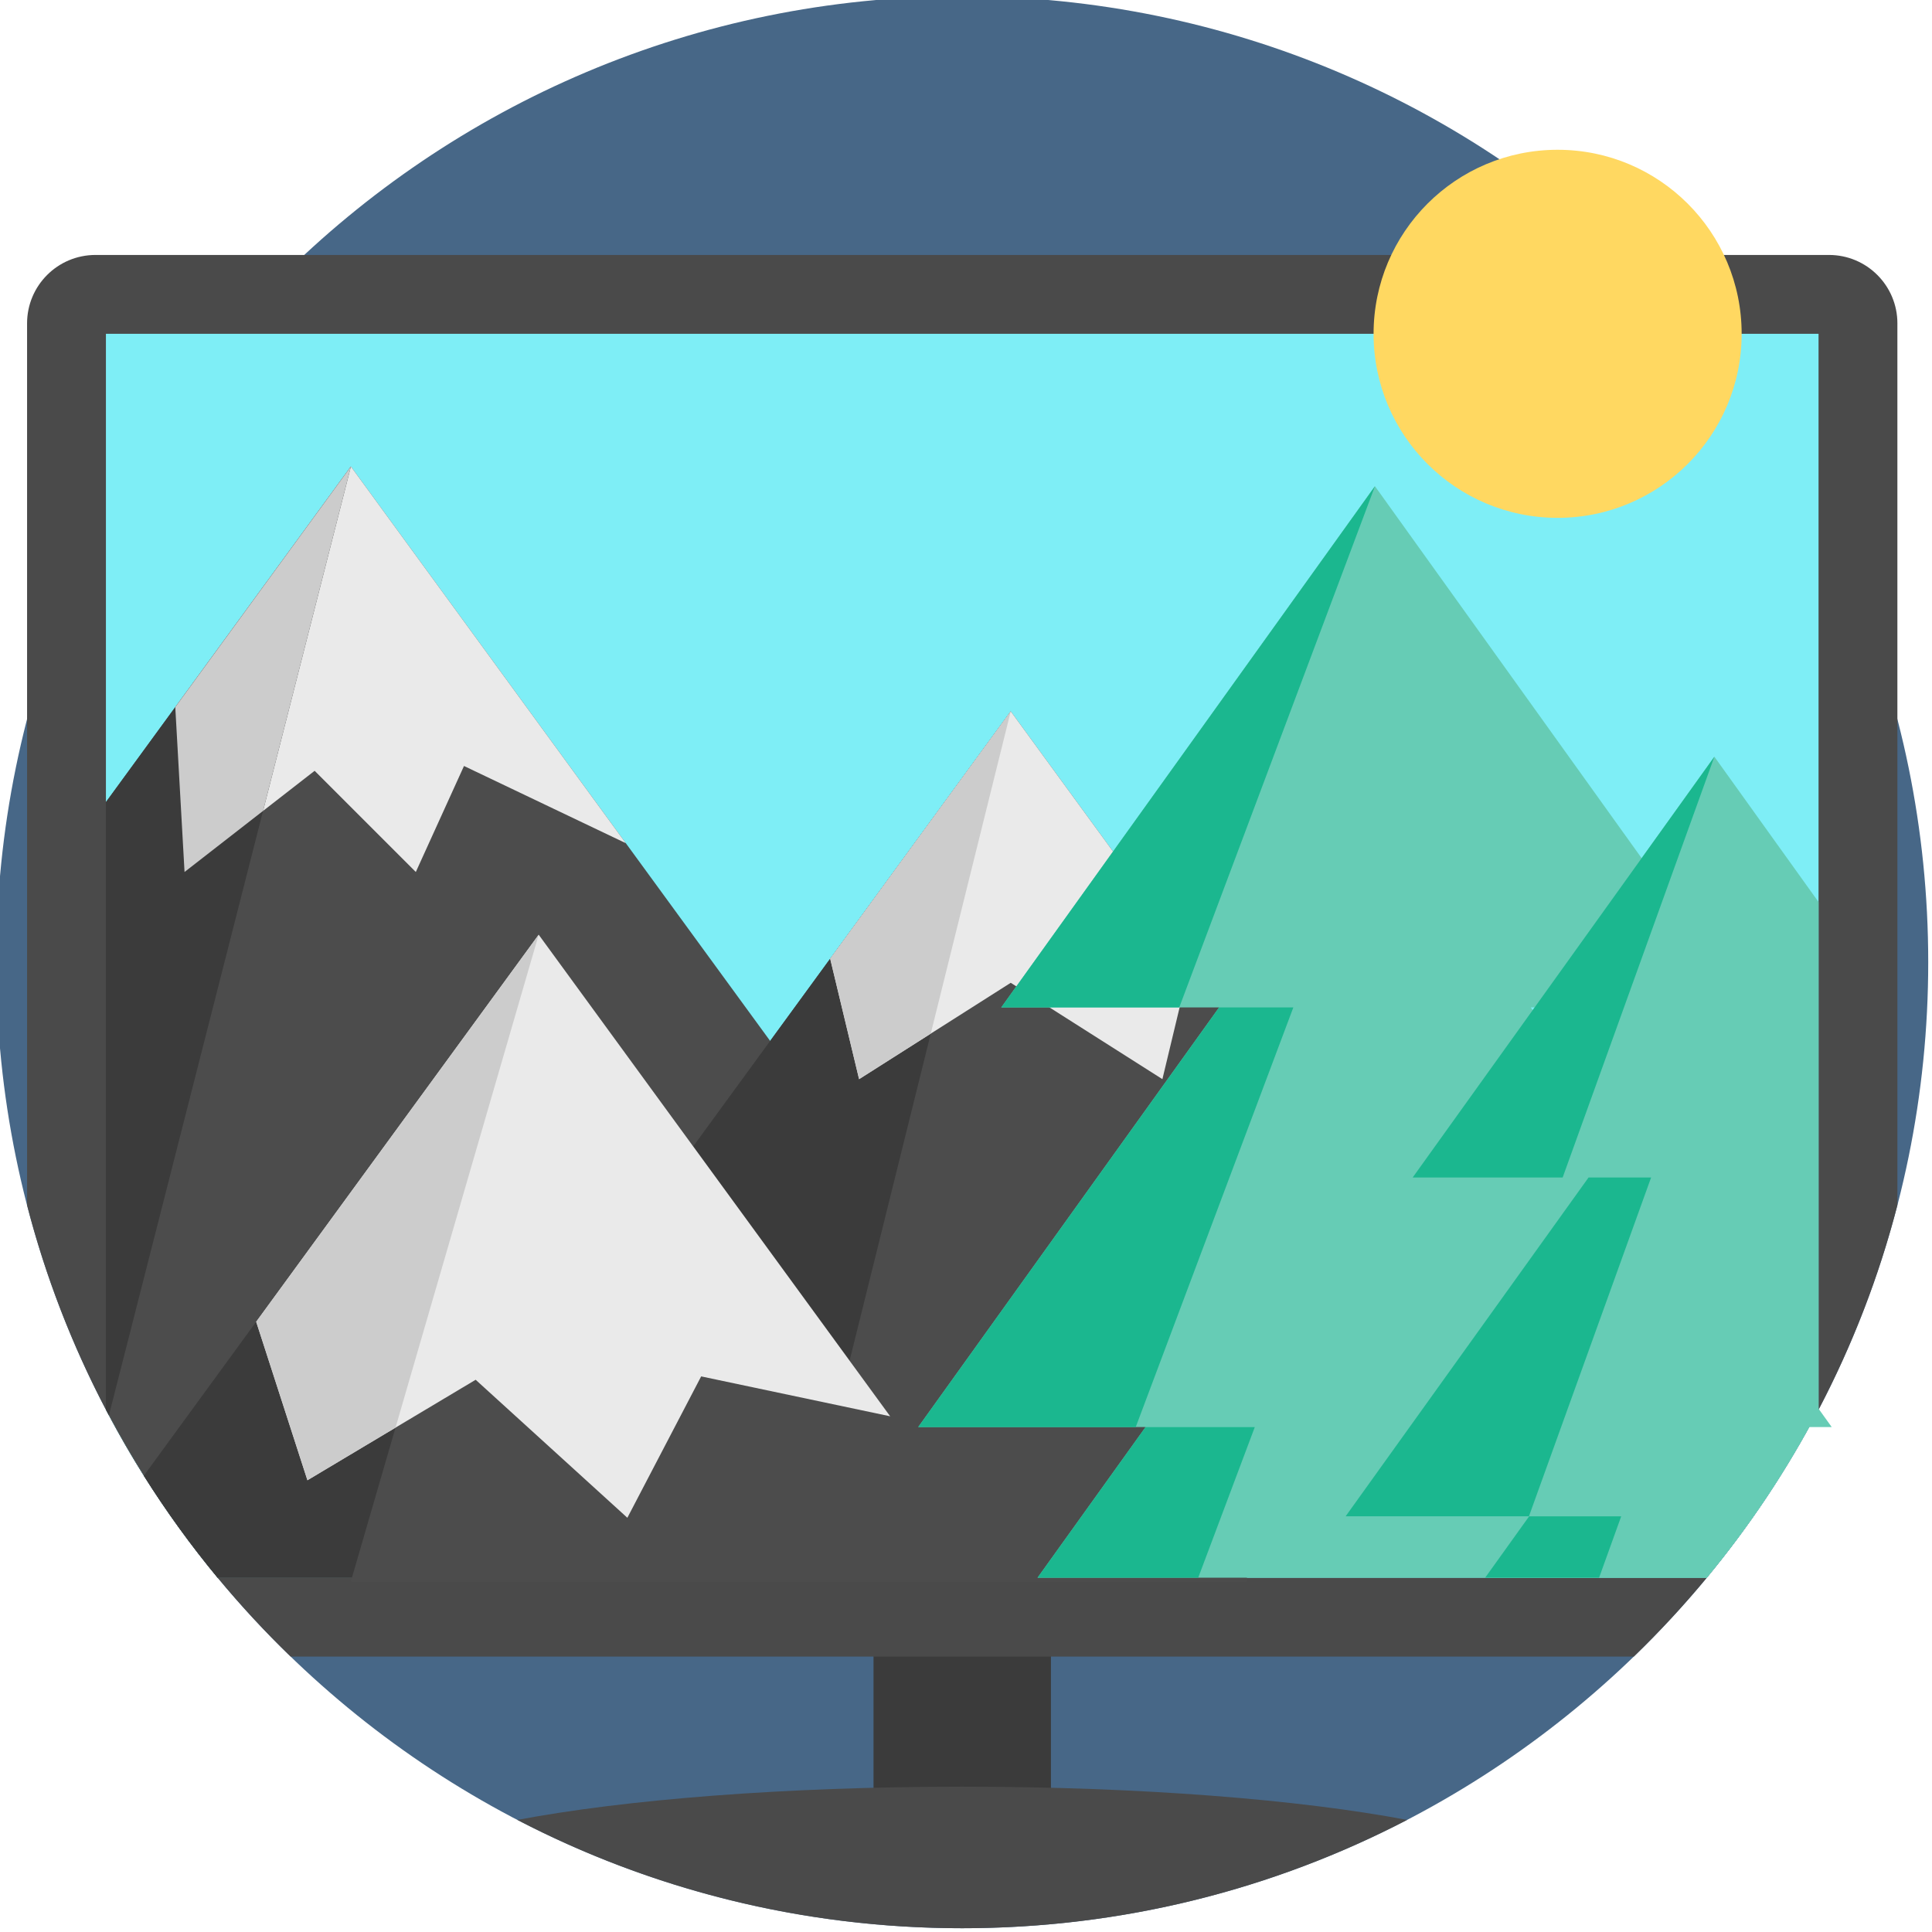 <svg viewBox="1 1 512 512" xmlns="http://www.w3.org/2000/svg"><path d="m512 256c0 141.387-114.613 256-256 256s-256-114.613-256-256 114.613-256 256-256 256 114.613 256 256zm0 0" fill="#476787"/><path d="m232.492 430.609h47.016v61.121h-47.016zm0 0" fill="#3b3b3b"/><path d="m503.828 86.699v233.676c-4.91 19.02-11.973 37.168-20.898 54.199-8.316 15.902-18.262 30.824-29.609 44.535-6.062 7.324-12.52 14.305-19.344 20.898h-355.953c-6.824-6.594-13.281-13.574-19.344-20.898-11.348-13.711-21.293-28.633-29.609-44.535-8.926-17.031-15.988-35.18-20.898-54.199v-233.676c0-10.016 8.117-18.133 18.129-18.133h459.398c10.012 0 18.129 8.117 18.129 18.133zm0 0" fill="#4a4a4a"/><path d="m482.934 89.465v285.109c-.816 1.547-1.641 3.094-2.488 4.617-7.574 13.816-16.414 26.855-26.34 38.953-.262.324-.523.641-.785.965h-394.637c-7.082-8.559-13.625-17.598-19.559-27.043-3.281-5.203-6.363-10.543-9.258-16-.273-.488-.535-.992-.797-1.492v-285.109zm0 0" fill="#7eeef6"/><path d="m373.887 483.297c-35.289 18.336-75.371 28.703-117.887 28.703s-82.598-10.367-117.887-28.703c28.453-5.391 70.719-8.809 117.887-8.809 47.176 0 89.434 3.418 117.887 8.809zm0 0" fill="#4a4a4a"/><path d="m309.68 420.152h-215.719l.301-1.043h-35.578c-7.082-8.559-13.625-17.598-19.559-27.043-3.281-5.203-6.363-10.543-9.258-16-.273-.488-.535-.992-.797-1.492v-161.008l64.922-88.941 214.926 294.484zm0 0" fill="#4c4c4c"/><path d="m331.453 275.27v144.883h-122.578l-40.5-86.148-1.953-4.152 102.434-140.352zm0 0" fill="#4c4c4c"/><path d="m268.855 189.5-51.68 208.258-48.801-63.754-1.953-4.152zm0 0" fill="#3b3b3b"/><path d="m93.961 420.152.301-1.043h-35.578c-7.082-8.559-13.625-17.598-19.559-27.043l104.637-143.371 124.363 170.414.762 1.043zm0 0" fill="#4c4c4c"/><path d="m143.762 248.695-49.5 170.414h-35.578c-7.082-8.559-13.625-17.598-19.559-27.043zm0 0" fill="#3b3b3b"/><path d="m236.902 376.332-50.086-10.574-19.559 37.469-40.203-36.574-21.238 12.684-23.344 13.945-13.578-42.004 74.863-102.574zm0 0" fill="#eaeaea"/><path d="m143.758 248.703-37.941 130.633-23.344 13.945-13.578-42.004zm0 0" fill="#ccc"/><path d="m316.707 255.066-7.66 31.922-40.191-25.535-21.195 13.469-18.992 12.066-7.66-31.922 47.848-65.566zm0 0" fill="#eaeaea"/><path d="m268.855 189.5-21.195 85.422-18.992 12.066-7.66-31.922zm0 0" fill="#ccc"/><path d="m166.855 224.461-42.891-20.469-12.77 28.094-26.812-26.816-13.668 10.629-20.809 16.188-2.457-43.691 46.543-63.77zm0 0" fill="#eaeaea"/><path d="m93.992 124.625-64.125 251.441c-.273-.488-.535-.992-.797-1.492v-161.008zm0 0" fill="#3b3b3b"/><path d="m93.992 124.625-23.277 91.273-20.809 16.188-2.457-43.691zm0 0" fill="#ccc"/><path d="m426.176 379.191 27.93 38.953c-.262.324-.523.641-.785.965h-177.359l28.621-39.918h-60.25l79.746-111.219h-57.73l99.023-138.125 99.035 138.125h-57.73l76.258 106.352 3.492 4.867zm0 0" fill="#66ccb5"/><g fill="#1bb78f"><path d="m333.535 379.191-14.996 39.918h-42.578l28.621-39.918zm0 0"/><path d="m324.086 267.973h19.664l-41.77 111.219h-57.648zm0 0"/><path d="m313.516 267.973h-47.172l99.035-138.125zm0 0"/></g><path d="m482.934 240.043v134.531c-8.316 15.902-18.266 30.824-29.613 44.535h-58.742l11.66-16.27h-48.629l64.375-89.789h-46.613l79.957-111.512zm0 0" fill="#66ccb5"/><path d="m455.324 201.539-79.949 111.508h39.746zm0 0" fill="#1bb78f"/><path d="m438.559 313.047h-16.574l-64.379 89.789h48.578zm0 0" fill="#1bb78f"/><path d="m430.637 402.84-5.863 16.27h-30.195l11.66-16.27zm0 0" fill="#1bb78f"/><path d="m462.555 89.465c0 26.934-21.836 48.77-48.773 48.77-26.934 0-48.77-21.836-48.77-48.77 0-26.938 21.836-48.773 48.77-48.773 26.938 0 48.773 21.836 48.773 48.773zm0 0" fill="#ffd861"/></svg>